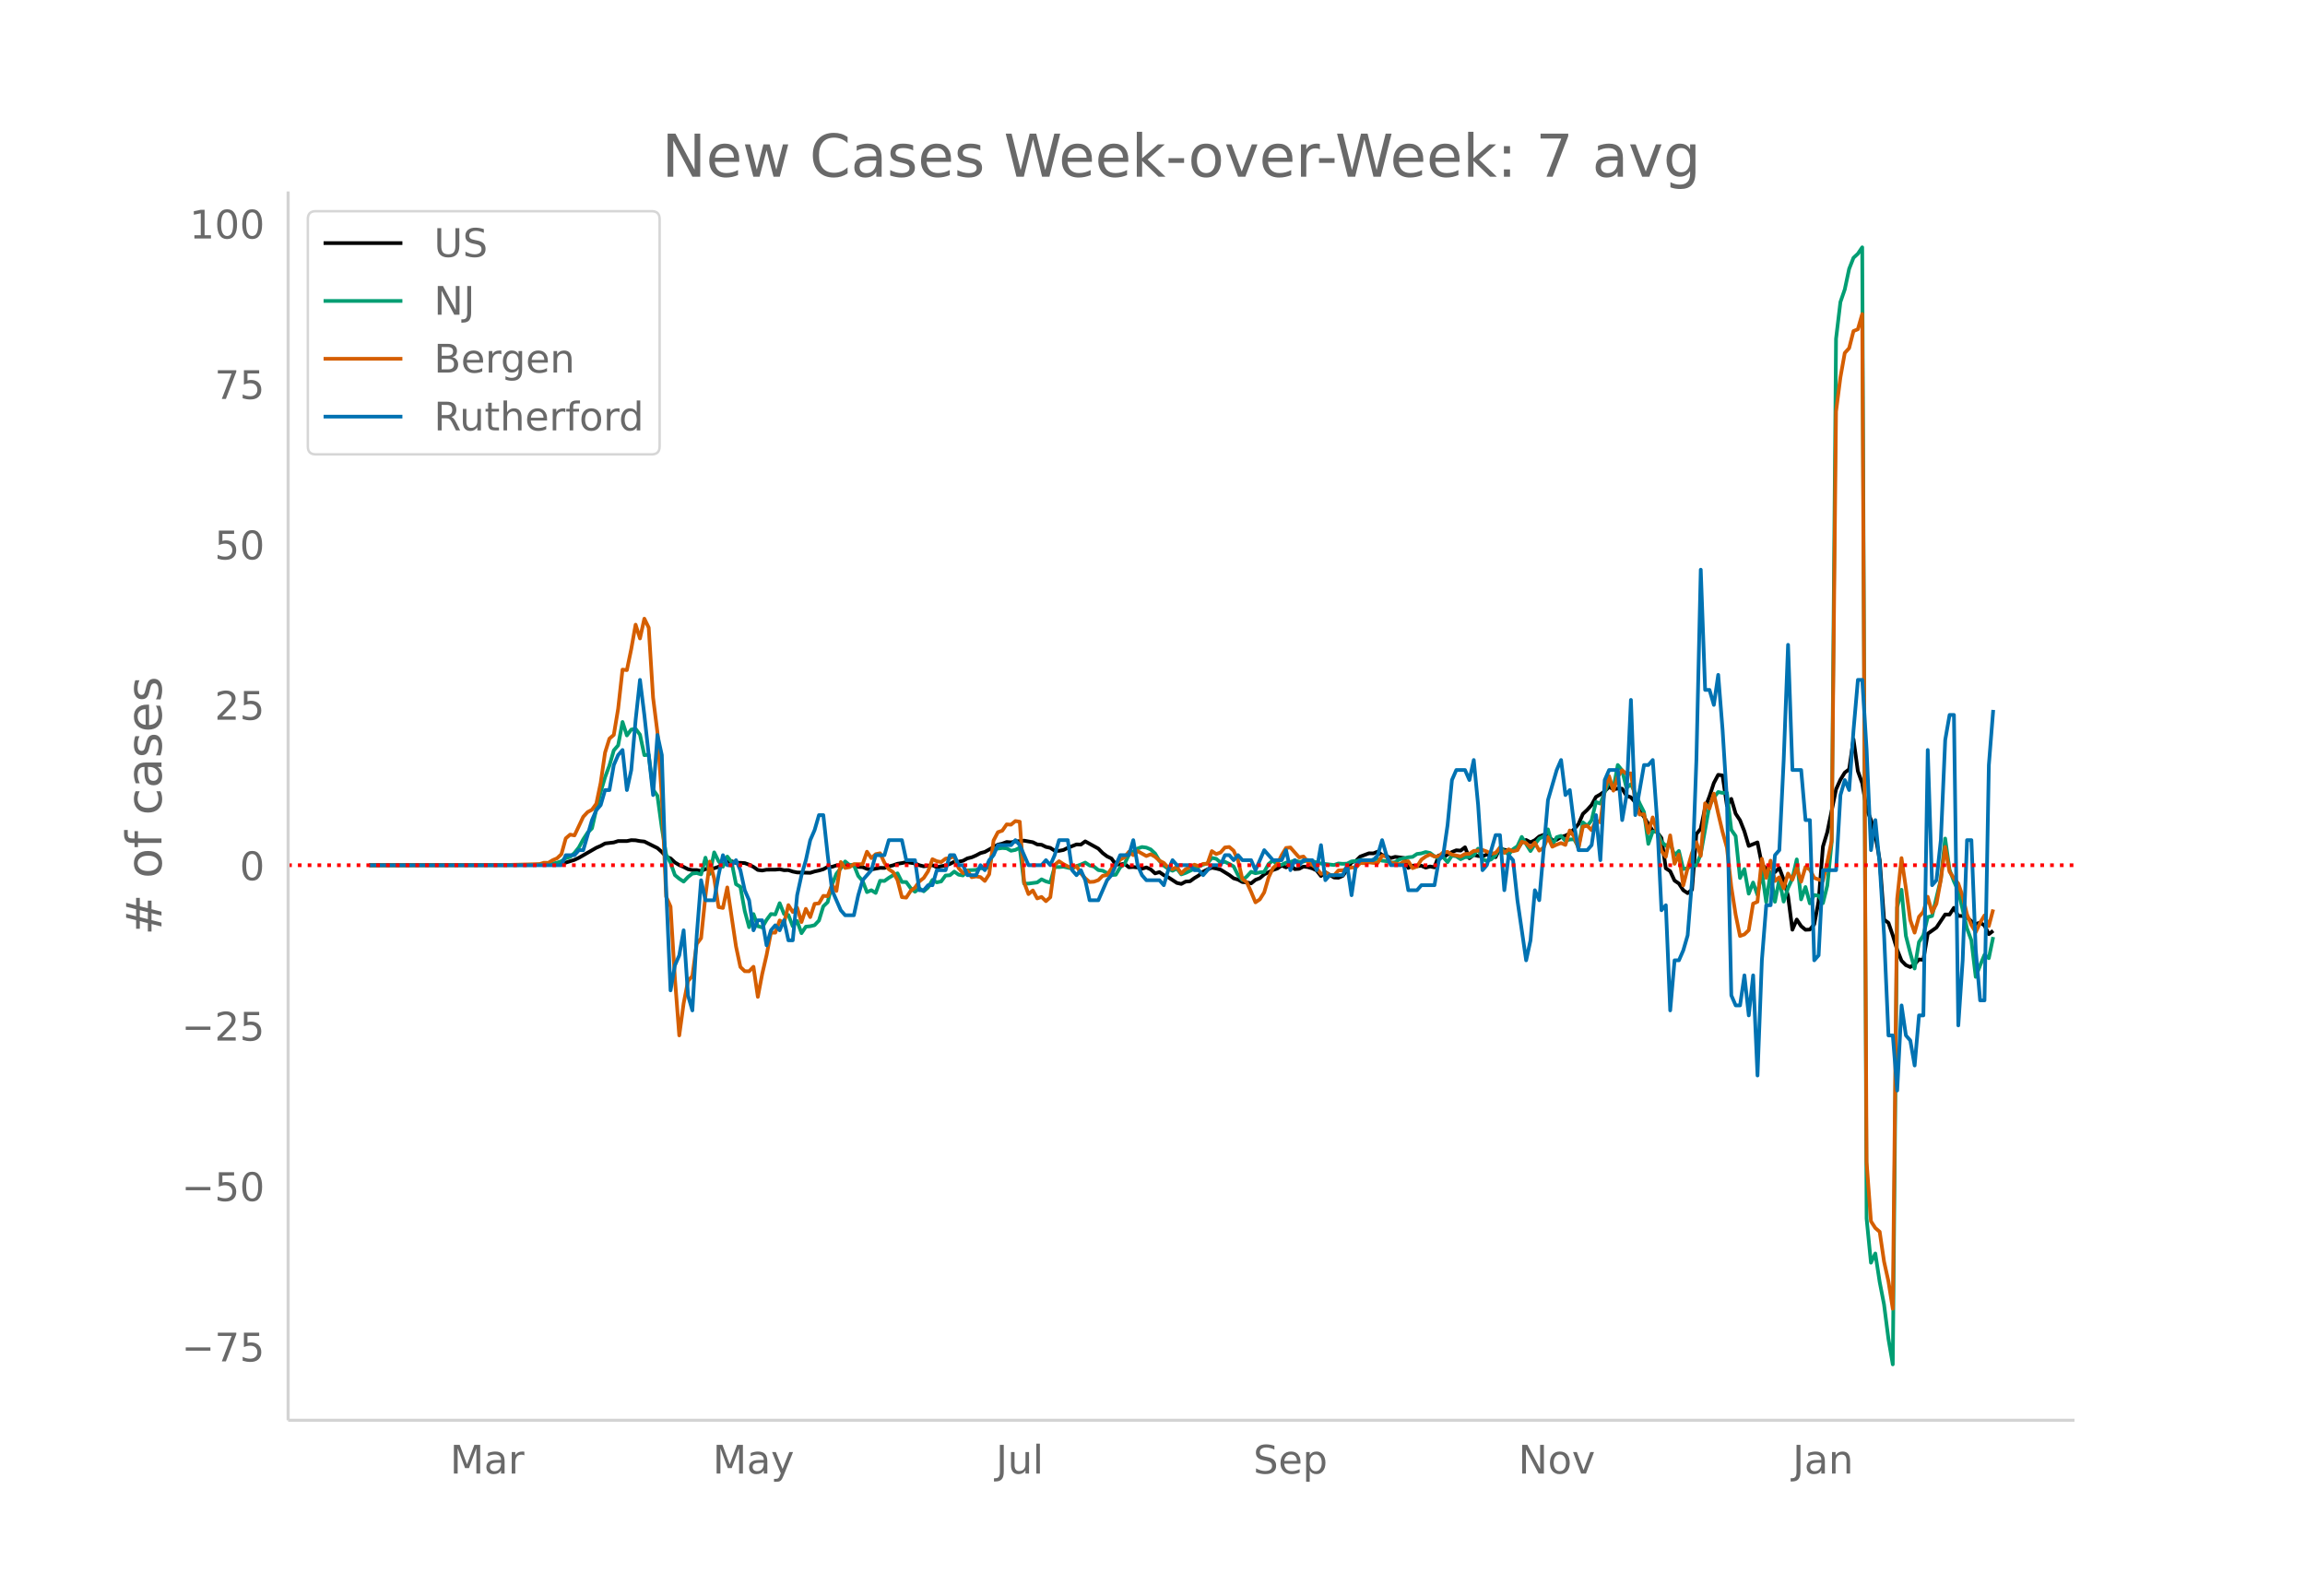 <svg height="864" viewBox="0 0 936 648" width="1248" xmlns="http://www.w3.org/2000/svg" xmlns:xlink="http://www.w3.org/1999/xlink"><defs><style>*{stroke-linecap:butt;stroke-linejoin:round}</style></defs><g id="figure_1"><path d="M0 648h936V0H0z" fill="#fff" id="patch_1"/><g id="axes_1"><path d="M117 576.72h725.4V77.76H117z" fill="none" id="patch_2"/><path clip-path="url(#p496a566697)" d="M149.973 351.328l65.59-.113 8.864-.24 1.773-.1 1.773-.226 1.772-.374 3.546-1.12 1.773-.823 7.09-4.087 1.773-.754 1.773-.987 3.545-.414 1.773-.571 3.546.015 1.772-.372 1.773.059 1.773.326 1.773.18 3.545 1.775 1.773.878 1.772 1.569 1.773 1.974 1.773.632 1.773 1.655 1.772 1.075 1.773.757 1.773.915 1.773.354 1.772-.007 1.773.379 1.773-.769 1.772-.28 1.773-.066 1.773-.595 1.773-.816 1.772-1.059 1.773-.364 1.773.66 1.773-.035 1.772.122 1.773.633 1.773.908 1.772 1.24 1.773.227 1.773-.336 3.545-.017 1.773-.174 1.773.402 1.773-.037 1.772.593 1.773.352 5.318.161 1.773-.557 1.773-.385 1.772-.513 1.773-.97 1.773-.009 1.773-.6 1.772-.032 3.546.137 1.772-.263 1.773.786 1.773.086 1.773.71 1.772.225 3.546-.647 1.773.047 1.772-.627 1.773-.45 1.773-.632 1.772-.264 1.773-.387 3.546.525 1.772.736 1.773.44 3.546-.465 1.772.837 1.773-.42 1.773-.287 1.772-.635 1.773-.915 1.773.007 1.773-.371 1.772-.97 1.773-.44 1.773-.764 1.773-.957 1.772-.464 5.318-2.964 1.773-.407 1.773-.667 1.773.15 1.772-.358 3.546-.331 3.545.638 1.773.893 1.773.137 1.772.866 1.773.398 1.773 1.14 1.773.063 1.772-.341 1.773-.883 3.546-1.39 1.772.068 1.773-1.3 5.318 2.94 1.773 1.807 1.773 1.343 1.772.85 1.773 2.435 1.773.011 1.773-.294 1.772 1.42 1.773-.11 1.773.208 1.772.494 1.773-.524 1.773.798 1.773 1.619 1.772-.526 1.773 1.247 1.773.84 3.545 2.322 1.773.396 1.773-.948 1.772-.126 1.773-1.29 1.773-1.064 1.773-1.544 1.772-.905 1.773-.71 1.773.33 1.773.458 3.545 2.185 1.773 1.34 1.772.52 1.773.994 1.773.139 1.773.392 1.772-1.42 1.773-.69 1.773-1.539 3.545-1.769 1.773-.6 1.773-1.237 1.772.771 1.773-1.011 1.773 1.722 1.773-.137 1.772-.908 1.773.22 1.773.514 1.773.84 1.772 2.264 1.773-1.56 3.545 2.176 1.773.09 1.773-.768 1.773-2.613 1.772-2.879 1.773-.572 1.773-1.767 3.545-1.329 1.773.038 1.773-.72 1.772 1.373 1.773.414 1.773.834 1.773-.496 3.545.442 1.773 4.043 1.773-.922 1.772.201 1.773-.15 1.773.76 1.772-.476 1.773.36 1.773-4.836 1.773.81 1.772-1.186 1.773-.992 1.773-.724 1.773.138 1.772-1.356 1.773 4.474 1.773-1.403 1.772.468 1.773.113 1.773-.694 1.773.312 1.772.751 1.773-3.608 1.773.604 1.773.278 1.772-.091 1.773-.36 1.773-2.815 1.772-.99 1.773.95 1.773-.863 1.773-1.509 1.772-.668 1.773-.002 1.773 2.314 1.773-.304 1.772-1.155 1.773-.503 1.773-.938 1.772-1.71 1.773-2.084 1.773-4.101 1.773-1.665 1.772-1.98 1.773-3.275 1.773-1.023 1.773-1.27 1.772-1.777 1.773.965 1.773-.292 1.772.078 1.773 2.847 1.773.63 1.773 2.038 1.772 3.589 1.773 2.303 1.773 2.94 1.773 2.65 1.772.62 1.773 2.4 1.773 12.288 1.772 1.167 1.773 3.815 1.773 1.195 1.773 2.72 1.772 1.197 1.773-1.406 1.773-22.594 1.773-2.147 1.772-8.536 1.773-4.595 1.773-5.413 1.772-3.36 1.773.246 1.773 12.198 1.773-2.678 1.772 5.991 1.773 2.692 1.773 4.474 1.773 5.957 3.545-1.448 1.773 8.92 3.545 3.58 1.773-.404 1.773-1.767 1.772 4.836 1.773 6.587 1.773 13.709 1.773-4.13 1.772 2.673 1.773 1.477 1.773-.086 1.772-2.106 1.773-9.343 1.773-22.27 1.773-5.853 3.545-17.367 1.773-3.914 1.773-2.881 1.772-1.334 1.773-12.166 1.773 12.903 1.772 4.936 1.773 10.419 1.773 4.455 1.773 6.025 1.772 10.31 1.773 24.167 1.773 1.275 1.773 5.11 1.772 5.822 1.773 4.457 1.773 1.81 1.772.77 1.773-1.18 1.773-1.903 1.773.16 1.772-10.596 3.546-2.528 3.545-5.3 1.773.038 1.773-2.733 1.772 3.282 1.773.028 1.773.491 1.773 1.648 1.772 1.131 1.773-.584 1.773 1.152 1.773 3.543 1.772-1.387h0" fill="none" stroke="#000" stroke-linecap="round" stroke-width="1.5" id="line2d_1"/><path clip-path="url(#p496a566697)" d="M149.973 351.328l67.363-.105 5.319-.255 3.545-.637 1.773-.604 1.772-1.244 1.773-.507 1.773-1.635 1.773-2.238 1.772-3.264 1.773-2.728 1.773-1.748 1.773-7.811 1.772-6.907 1.773-6.05 1.773-4.732 1.772-6.152 1.773-2.054 1.773-9.487 1.773 5.469 1.772-2.38 1.773-.298 1.773 2.367 1.773 8.319 1.772-.155 1.773 14.123 1.773 2.54 1.772 12.99 1.773 10.88 1.773 3.356 1.773 4.97 1.772 1.475 1.773 1.161 1.773-1.852 1.773-1.396 1.772-.234 1.773.57 1.773-6.798 1.772 6.592 1.773-8.746 1.773 3.604 1.773 2.23 1.772-4.124 1.773 2.297 1.773 8.909 1.773 1.064 1.772 9.815 1.773 6.592 1.773-5.339 1.772 4.92 1.773.511 1.773-3.06 1.773-2.384 1.772.172 1.773-4.58 1.773 4.4 1.773.402 1.772 4.577 1.773-2.15 1.773 4.953 1.772-2.644 1.773-.176 1.773-.423 1.773-1.882 1.772-5.775 1.773-1.693 1.773-7.132 1.773-4.396 1.772-2.222 1.773-2.782 1.773 1.475 1.772-.03 1.773 4.439 1.773 2.003 1.773 4.572 1.772-.776 1.773 1.107 1.773-4.937 1.773.076 1.772-1.266 1.773-1.077 1.773-.758 1.772 3.516 1.773.02 1.773 2.456 1.773 1.48 1.772-1.362 1.773 1.186 1.773-1.543 1.773-3.071 1.772.984 1.773-.381 1.773-2.393 1.772-.121 1.773-1.476 1.773 1.258 1.773.31 1.772-2.091 3.546-.168 1.773-.679 1.772.117 1.773-.645 1.773-7.627 1.772.176 1.773-.226 1.773.13 1.773.98 1.772-.335 1.773-.93 1.773 14.592 1.773.004 3.545-.461 1.773-1.266 1.772.855 1.773.47 1.773-6.408 1.773.109 1.772-.16 3.546.814 1.773-1.065 1.772-.616 1.773-.8 1.773 1.173 1.772.453 1.773 1.425 1.773.247 1.773.947 1.772.809 1.773-.113 1.773-3 1.773-1.334 1.772-3.796 3.546-2.527 1.772-.612 1.773.239 1.773.737 1.773 1.651 1.772 3.018 1.773 1.902 1.773 1.329 1.773.762 1.772-.871 1.773 2.355 1.773-.6 7.09-3.377 1.773-.47 1.773-2.262 1.773.373 1.773 1.483 1.772-.251 1.773.842 1.773 1.023 1.772 3.511 1.773 2.054 1.773-1.43 1.773-1.952 1.772.59 1.773-.351 1.773-.197 1.773-3.198 1.772-1.458 1.773 1.806 1.773-.033 1.772-.885 1.773-.238 1.773-.65 1.773.57 1.772-.096 1.773-.654 5.318 1.446 5.318.595 1.773-.62 1.773.142 1.773-.08 1.772-.888 1.773-.168 1.773-.415 1.773.05 1.772.47 1.773-.712 1.773-.235 1.772.708 1.773.18 1.773.629 1.773-.201 1.772-1.161 3.546-.83 1.773-.167 1.772-1.182 1.773-.23 1.773-.55 1.772.386 1.773 1.328 1.773.901 1.773-.599 1.772 2.091 1.773-2.657 1.773.281 1.773 1.173 1.772-.825 1.773-.025 1.773-.78 1.772-2.636 1.773 4.237 1.773.754 1.773-.64 1.772-1.673 1.773-3.206 3.546 2.925 1.772-2.17 1.773-1.216 1.773-3.792 3.545 5.737 1.773-2.762 1.773-2.3 1.772-.826 1.773-2.917 1.773 6.374 1.773-3.185 1.772-.536 1.773 2.02 1.773-.558 1.772-.1 1.773 3.126 1.773-9.995 1.773 1.442 1.772-2.255 1.773-7.442 1.773.632 3.545-9.09 1.773 2.884 1.773-9.45 1.772 2.217 1.773 7.14 1.773-1.537 1.773 3.52 1.772 4.22 1.773 3.5 1.773 12.97 1.773-5.034h1.772l1.773 4.124 1.773 1.672 1.772-1.006 1.773 4.958 1.773-1.848 1.773 7.346 1.772-.343 1.773-1.002 1.773-.122 1.773-4.605 3.545-19.734 1.773-3.202 1.772-2.259 1.773.352 1.773-.029 1.773 15.007 1.772 2.54 1.773 17.043 1.773-3.612 1.773 9.974 1.772-4.518 1.773 4.995 1.773-9.466 1.772 12.425 1.773-12.14 1.773 11.993 1.773-8.997 1.772 8.926 1.773-5.507 1.773-3.847 1.773-7.782 1.772 16.243 1.773-5.028 1.773 6.633 1.772-3.356 1.773.239 1.773 3.03 1.773-7.142 1.772-17.621 1.773-204.401 1.773-14.89 1.773-5.133 1.772-8.344 1.773-4.522 1.773-1.626 1.772-2.623 1.773 394.356 1.773 17.957 1.773-3.738 1.772 11.608 1.773 9.12 1.773 13.879 1.773 10.418 1.772-185.526 1.773-7.204 1.773 18.712 1.772 6.944 1.773 6.323 1.773-10.732 1.773-2.707 1.772-7.434 1.773-.453 3.546-14.885 1.772-16.558 1.773 12.669 1.773 4.693 1.772 3.847 3.546 15.275 1.773 4.84 1.772 14.852 1.773-4.651 1.773-4.308 1.773 1.366 1.772-8.604h0" fill="none" stroke="#009e73" stroke-linecap="round" stroke-width="1.5" id="line2d_2"/><path clip-path="url(#p496a566697)" d="M149.973 351.328l54.954-.08 14.182-.36 1.773-.558 1.773.04 1.772-1.078 1.773-.759 1.773-1.677 1.772-6.428 1.773-1.518 1.773.32 3.545-7.547 1.773-1.916 1.773-.959 1.773-2.435 1.772-8.505 1.773-12.258 1.773-5.67 1.772-1.518 1.773-10.62 1.773-15.892 1.773.2 1.772-8.545 1.773-9.903 1.773 5.59 1.773-8.025 1.772 3.633 1.773 28.39 1.773 14.134 1.772 25.954 1.773 40.767 1.773 4.033 1.773 29.108 1.772 23.199 1.773-12.977 1.773-9.104 1.773-2.036 1.772-13.017 1.773-2.356 1.773-17.21 1.772-13.894 1.773 6.907 1.773 11.58 1.773.36 1.772-8.346 3.546 23.957 1.773 8.345 1.772 1.717 1.773.04 1.773-1.837 1.772 12.219 1.773-9.304 1.773-7.626 1.773-9.144h1.772l1.773-4.951 1.773 1.038 1.773-7.267 1.772 2.795 1.773-1.757 1.773 5.83 1.772-5.35 1.773 3.353 1.773-5.39 1.773-.2 1.772-3.034 1.773.12 1.773-4.592 1.773 2.475 1.772-11.739 1.773 2.396 1.773-.32 1.772-1.237 3.546.04 1.773-5.071 1.772 2.595 1.773-1.597 1.773-.36 1.773 3.834 1.772 2.635 1.773 1.198 1.773 3.234 1.772 6.908 1.773.2 1.773-2.716 1.773-1.357 1.772-2.516 1.773-1.397 1.773-2.715 1.773-4.912 1.772.839 1.773.32 1.773-1.358 1.772-.32 1.773-.559 1.773 4.712 1.773 2.036 1.772-.998 1.773 2.635 1.773-.319 1.773.28 1.772 1.557 1.773-2.715 1.773-13.696 1.772-3.394 1.773-.599 1.773-2.555 1.773.12 1.772-1.478 1.773.28 1.773 24.676 1.773 4.711 1.772-1.477 1.773 3.234 1.773-.599 1.772 1.717 1.773-1.597 1.773-13.137 1.773-1.477 1.772 1.158 1.773.918 1.773.759 1.773-.879 1.772 2.955 1.773 1.997 1.773 1.517 1.772-.12 1.773-.639 1.773-1.757 1.773-.28 1.772-2.634 1.773-1.518 1.773-2.116 1.773-.958 1.772-2.236 1.773 1.357 1.773-1.637 3.545 1.997 1.773-.719 1.773.998 1.772 1.597 1.773.919 1.773 1.876 1.773.64 1.772-.88 1.773 2.636 1.773-1.717 3.545-1.837 1.773.56 1.773-.879 1.772-.08 1.773-5.11 1.773 1.197 1.773-.639 1.772-2.036 1.773-.2 1.773 1.518 1.772 3.913 1.773 7.586 1.773 1.318 1.773 3.873 1.772 4.272 1.773-1.198 1.773-2.835 1.773-6.029 1.772-3.833 1.773-1.597 1.773-3.674 1.772-2.914 1.773-.2 3.546 4.033 1.772-.36 1.773 2.196 3.546 2.516 1.772 2.356 1.773-.64 1.773 1.039 1.772.2 1.773-1.997 1.773-.08 1.773-.638 1.772-.52 1.773.04 1.773-1.836 1.773.08 1.772-.36 1.773.24 1.773.04 1.772-2.955 1.773.32 1.773 2.555 1.773.24 1.772.399 1.773-1.118 1.773-.16 1.773 2.795 1.772-.639 1.773-2.795 1.773-1.278 1.772-.838 1.773.838 1.773-.12 1.773-1.557 1.772-.2 1.773 1.079 3.546.758 1.772-.998 1.773-.04 1.773-1.198 1.772-.12 1.773-.279 1.773.639 1.773.918 1.772-.359 1.773-2.036 1.773 2.036 1.773-1.437 1.772.758 1.773-.439 1.773-3.394 1.772.52 1.773 1.796 1.773-1.957 1.773 3.235 1.772-1.158 1.773-4.313 1.773 3.873 1.773-.838 1.772-.639 1.773.759 1.773-5.87 1.772 2.516 1.773 4.671 1.773-8.744 1.773-.36 1.772 1.797 1.773-3.913 1.773.72 1.773-13.377 1.772-5.39 1.773 5.91 1.773-5.67 1.772-2.596 1.773 1.437 1.773-.2 1.773 10.741 1.772 5.99 1.773-.12 1.773 7.586 1.773-6.308 1.772 5.79 1.773 7.825 1.773 2.396 1.772-8.704 1.773 11.54 1.773-3.754 1.773 12.537 1.772-6.987 1.773-6.19 1.773-4.391 1.773 5.59 1.772-21.362 1.773 2.116 1.773-6.07 1.772 8.027 1.773 7.506 1.773 6.389 1.773 15.812 1.772 11.38 1.773 8.704 1.773-.64 1.773-1.716 1.772-10.78 1.773-.76 1.773-17.448 1.772 7.746 1.773-6.988 1.773 8.266 1.773-1.518 1.772 4.472 1.773-5.989 1.773 2.516 1.773-4.912 1.772 5.71 1.773-5.95 1.773.999 1.772 3.394 1.773.679 1.773.479 1.773-7.587 1.772-8.704 1.773-174.25 1.773-13.815 1.773-9.942 1.772-1.956 1.773-6.948 1.773-.719 1.772-6.189 1.773 344.266 1.773 24.117 1.773 2.755 1.772 1.518 1.773 12.098 1.773 7.986 1.773 11.18 1.772-166.344 1.773-16.65 1.773 12.099 1.772 13.016 1.773 5.151 1.773-6.428 1.773-2.037 1.772-6.109 1.773 6.389 1.773-3.554 1.773-9.663 1.772-13.416 1.773 10.062 1.773 2.596 1.772 2.196 1.773 5.15 1.773 7.387 1.773 4.273 1.772 2.955 1.773-3.794 1.773-2.994 1.773 4.312 1.772-6.748h0" fill="none" stroke="#d55e00" stroke-linecap="round" stroke-width="1.5" id="line2d_3"/><path clip-path="url(#p496a566697)" d="M149.973 351.328h78l1.772-4.067h3.546l1.773-2.034h1.772l3.546-12.202 1.773-4.067 1.772-2.034 1.773-6.1h1.773l1.772-10.169 1.773-4.067 1.773-2.034 1.773 16.27 1.772-8.135 1.773-20.336 1.773-16.27 1.773 14.236 3.545 32.538 1.773-24.404 1.772 8.135 1.773 54.908 1.773 40.673 1.773-10.168 1.772-4.067 1.773-10.169 1.773 26.438 1.773 6.1 1.772-30.504 1.773-22.37 1.773 8.135h3.545l1.773-10.169 1.773-8.134 1.772 4.067h1.773l1.773-2.034 1.773 4.068 1.772 8.134 1.773 4.068 1.773 12.201 1.772-4.067h1.773l1.773 10.168 1.773-6.1 1.772-2.034 1.773 2.033 1.773-4.067 1.773 8.135h1.772l1.773-18.303 1.773-8.135 1.772-6.1 1.773-8.135 1.773-4.067 1.773-6.101h1.772l1.773 16.269 1.773 14.235 3.545 8.135 1.773 2.033h3.545l1.773-8.134 1.773-6.101 3.545-4.067 1.773-6.101h3.546l1.772-6.101h5.318l1.773 8.134h3.546l1.772 12.202h1.773l1.773-2.033h1.773l1.772-6.101h3.546l1.772-6.101h1.773l1.773 4.067h1.773l1.772 4.067h3.546l1.773-4.067 1.772 2.034 1.773-4.068 1.773-2.033 1.772-4.067h5.319l1.772-2.034 1.773 2.034 3.546 8.134h5.318l1.772-2.034 1.773 2.034 1.773-4.067 1.773-6.101h3.545l1.773 12.202 1.773 2.033 1.772-2.033 1.773 4.067 1.773 8.135h3.545l3.546-8.135 1.772-2.034 3.546-8.134h3.545l1.773-6.101 1.773 10.168 1.772 4.067 1.773 2.034h5.318l1.773 2.034 1.773-6.101 1.773-4.068 1.772 2.034h5.318l1.773 2.034h1.773l1.773 2.033 3.545-4.067h3.546l1.772-4.067h1.773l1.773 2.033 1.772-2.033 1.773 2.033h3.546l1.772 4.068 3.546-8.135 3.545 4.067h3.546l1.772-4.067 1.773 8.135 1.773-4.068 1.773 2.034 1.772-2.034h3.546l1.773 4.068 1.772-10.168 1.773 14.235 1.773-2.034h5.318l1.773-4.067 1.772 12.202 1.773-12.202 1.773-2.034h5.318l1.773-2.033 1.772-6.101 1.773 6.1 1.773 4.068h5.318l1.773 10.168h3.545l1.773-2.033h5.318l1.773-10.169 1.773-2.033 1.772-12.202 1.773-18.303 1.773-4.067h3.545l1.773 4.067 1.773-8.134 1.772 18.302 1.773 26.438 1.773-2.034 3.545-12.202h1.773l1.773 22.37 1.773-14.235 1.772 2.033 1.773 16.27 3.545 24.403 1.773-8.134 1.773-20.337 1.773 4.068 3.545-40.673 3.546-12.202 1.772-4.067 1.773 14.235 1.773-2.034 1.772 14.236 1.773 10.168h3.546l1.772-2.033 1.773-12.202 1.773 18.302 1.773-32.538 1.772-4.067h3.546l1.772 20.336 1.773-10.168 1.773-38.639 1.773 46.774 3.545-20.337h1.773l1.773-2.033 1.772 24.403 1.773 36.606 1.773-2.034 1.772 42.707 1.773-20.337h1.773l1.773-4.067 1.772-6.101 1.773-22.37 1.773-48.807 1.773-77.279 1.772 48.808h1.773l1.773 6.1 1.772-12.201 1.773 22.37 1.773 28.47 1.773 79.313 1.772 4.067h1.773l1.773-12.202 1.773 16.27 1.772-16.27 1.773 40.673 1.773-46.774 1.772-22.37h1.773l1.773-20.336 1.773-2.034 1.772-36.605 1.773-46.774 1.773 50.84h3.545l1.773 20.337h1.773l1.772 56.942 1.773-2.033 1.773-34.572h5.318l1.773-30.505 1.773-6.1 1.772 4.066 1.773-24.403 1.773-20.337h1.772l1.773 28.471 1.773 40.673 1.773-12.202 1.772 18.303 1.773 28.471 1.773 40.673h1.773l1.772 22.37 1.773-34.572 1.773 12.202 1.772 2.033 1.773 10.169 1.773-20.337h1.773l1.772-107.783 1.773 54.909 1.773-2.034 1.773-16.27 1.772-40.672 1.773-10.168h1.773l1.772 126.086 1.773-26.438 1.773-48.807h1.773l1.772 44.74 1.773 20.336h1.773l1.773-95.58 1.772-22.37h0" fill="none" stroke="#0072b2" stroke-linecap="round" stroke-width="1.5" id="line2d_4"/><path clip-path="url(#p496a566697)" d="M117 351.328h725.4" fill="none" stroke="red" stroke-dasharray="1.5,2.475" stroke-width="1.5" id="line2d_5"/><path d="M117 576.72V77.76" fill="none" stroke="#d3d3d3" stroke-linecap="square" stroke-width="1.25" id="patch_3"/><path d="M117 576.72h725.4" fill="none" stroke="#d3d3d3" stroke-linecap="square" stroke-width="1.25" id="patch_4"/><g id="matplotlib.axis_1"><g id="xtick_1"><g transform="matrix(.16 0 0 -.16 182.743 598.378)" fill="#696969" id="text_1"><defs><path d="M9.813 72.906h14.703l18.593-49.61 18.703 49.61h14.704V0H66.89v64.016l-18.797-50h-9.907l-18.796 50V0H9.813z" id="DejaVuSans-77"/><path d="M34.281 27.484q-10.89 0-15.093-2.484-4.204-2.484-4.204-8.5 0-4.781 3.157-7.594 3.156-2.797 8.562-2.797 7.485 0 12 5.297 4.516 5.297 4.516 14.078v2zm17.922 3.72V0H43.22v8.297Q40.14 3.328 35.547.953q-4.594-2.375-11.234-2.375-8.391 0-13.36 4.719Q6 8.016 6 15.922q0 9.219 6.172 13.906 6.187 4.688 18.437 4.688h12.61v.89q0 6.203-4.078 9.594-4.078 3.39-11.453 3.39-4.688 0-9.141-1.124-4.438-1.125-8.531-3.375v8.312q4.921 1.906 9.562 2.844 4.64.953 9.031.953 11.875 0 17.735-6.156 5.86-6.14 5.86-18.64z" id="DejaVuSans-97"/><path d="M41.11 46.297q-1.516.875-3.297 1.281Q36.03 48 33.89 48q-7.625 0-11.703-4.953-4.079-4.953-4.079-14.234V0H9.08v54.688h9.03v-8.5q2.844 4.984 7.375 7.39Q30.031 56 36.531 56q.922 0 2.047-.125 1.125-.11 2.484-.36z" id="DejaVuSans-114"/></defs><use xlink:href="#DejaVuSans-77"/><use x="86.279" xlink:href="#DejaVuSans-97"/><use x="147.559" xlink:href="#DejaVuSans-114"/></g></g><g id="xtick_2"><g transform="matrix(.16 0 0 -.16 289.433 598.378)" fill="#696969" id="text_2"><defs><path d="M32.172-5.078q-3.797-9.766-7.422-12.735-3.61-2.984-9.656-2.984H7.906v7.516h5.282q3.703 0 5.75 1.765Q21-9.766 23.483-3.219l1.61 4.094-22.11 53.813H12.5l17.094-42.766 17.093 42.766h9.516z" id="DejaVuSans-121"/></defs><use xlink:href="#DejaVuSans-77"/><use x="86.279" xlink:href="#DejaVuSans-97"/><use x="147.559" xlink:href="#DejaVuSans-121"/></g></g><g id="xtick_3"><g transform="matrix(.16 0 0 -.16 404.457 598.378)" fill="#696969" id="text_3"><defs><path d="M9.813 72.906h9.859V5.078q0-13.187-5-19.14-5-5.954-16.094-5.954h-3.75v8.297h3.078q6.531 0 9.219 3.672Q9.813-4.39 9.813 5.078z" id="DejaVuSans-74"/><path d="M8.5 21.578v33.11h8.984V21.922q0-7.766 3.016-11.656 3.031-3.875 9.094-3.875 7.265 0 11.484 4.64 4.234 4.64 4.234 12.656v31h8.985V0h-8.984v8.406Q42.047 3.422 37.718 1q-4.313-2.422-10.032-2.422-9.421 0-14.312 5.86Q8.5 10.296 8.5 21.578zM31.11 56z" id="DejaVuSans-117"/><path d="M9.422 75.984h8.984V0H9.422z" id="DejaVuSans-108"/></defs><use xlink:href="#DejaVuSans-74"/><use x="29.492" xlink:href="#DejaVuSans-117"/><use x="92.871" xlink:href="#DejaVuSans-108"/></g></g><g id="xtick_4"><g transform="matrix(.16 0 0 -.16 508.938 598.378)" fill="#696969" id="text_4"><defs><path d="M53.516 70.516V60.89q-5.61 2.687-10.594 4-4.984 1.328-9.625 1.328-8.047 0-12.422-3.125t-4.375-8.89q0-4.845 2.906-7.313 2.907-2.453 11.016-3.97l5.953-1.218q11.031-2.11 16.281-7.406 5.25-5.297 5.25-14.172 0-10.61-7.11-16.078-7.093-5.469-20.812-5.469-5.172 0-11.015 1.172Q13.14.922 6.89 3.219v10.156q6-3.36 11.765-5.078 5.766-1.703 11.328-1.703 8.438 0 13.032 3.312 4.593 3.328 4.593 9.485 0 5.359-3.297 8.39-3.296 3.032-10.812 4.547L27.484 33.5q-11.03 2.188-15.968 6.875-4.922 4.688-4.922 13.047 0 9.672 6.812 15.234 6.813 5.563 18.766 5.563 5.14 0 10.453-.938 5.328-.922 10.89-2.765z" id="DejaVuSans-83"/><path d="M56.203 29.594v-4.39H14.891q.593-9.282 5.593-14.142 5-4.859 13.938-4.859 5.172 0 10.031 1.266 4.86 1.265 9.656 3.812v-8.5Q49.266.734 44.187-.344 39.11-1.422 33.892-1.422q-13.094 0-20.735 7.61-7.64 7.625-7.64 20.625 0 13.421 7.25 21.296Q20.016 56 32.328 56q11.031 0 17.453-7.11 6.422-7.093 6.422-19.296zm-8.984 2.64q-.094 7.36-4.125 11.75-4.032 4.407-10.672 4.407-7.516 0-12.031-4.25-4.516-4.25-5.203-11.97z" id="DejaVuSans-101"/><path d="M18.11 8.203v-29H9.077v75.484h9.031v-8.296q2.844 4.875 7.157 7.234Q29.594 56 35.594 56q9.968 0 16.187-7.906 6.235-7.907 6.235-20.797T51.78 6.484q-6.218-7.906-16.187-7.906-6 0-10.328 2.375-4.313 2.375-7.157 7.25zm30.578 19.094q0 9.906-4.079 15.547-4.078 5.64-11.203 5.64-7.14 0-11.218-5.64-4.079-5.64-4.079-15.547 0-9.906 4.078-15.547 4.079-5.64 11.22-5.64 7.124 0 11.202 5.64t4.078 15.547z" id="DejaVuSans-112"/></defs><use xlink:href="#DejaVuSans-83"/><use x="63.477" xlink:href="#DejaVuSans-101"/><use x="125" xlink:href="#DejaVuSans-112"/></g></g><g id="xtick_5"><g transform="matrix(.16 0 0 -.16 616.54 598.378)" fill="#696969" id="text_5"><defs><path d="M9.813 72.906h13.28l32.329-60.984v60.984h9.562V0h-13.28L19.39 60.984V0H9.813z" id="DejaVuSans-78"/><path d="M30.61 48.39q-7.22 0-11.422-5.64-4.204-5.64-4.204-15.453 0-9.813 4.172-15.453 4.188-5.64 11.453-5.64 7.188 0 11.375 5.655 4.203 5.672 4.203 15.438 0 9.719-4.203 15.406-4.187 5.688-11.375 5.688zm0 7.61q11.718 0 18.406-7.625 6.703-7.61 6.703-21.078 0-13.422-6.703-21.078-6.688-7.64-18.407-7.64-11.765 0-18.437 7.64-6.656 7.656-6.656 21.078 0 13.469 6.656 21.078Q18.844 56 30.609 56z" id="DejaVuSans-111"/><path d="M2.984 54.688H12.5L29.594 8.797l17.093 45.89h9.516L35.687 0H23.485z" id="DejaVuSans-118"/></defs><use xlink:href="#DejaVuSans-78"/><use x="74.805" xlink:href="#DejaVuSans-111"/><use x="135.986" xlink:href="#DejaVuSans-118"/></g></g><g id="xtick_6"><g transform="matrix(.16 0 0 -.16 727.958 598.378)" fill="#696969" id="text_6"><defs><path d="M54.89 33.016V0h-8.984v32.719q0 7.765-3.031 11.61-3.031 3.858-9.078 3.858-7.281 0-11.484-4.64-4.204-4.625-4.204-12.64V0H9.08v54.688h9.03v-8.5q3.235 4.937 7.594 7.374Q30.078 56 35.797 56q9.422 0 14.25-5.828 4.844-5.828 4.844-17.156z" id="DejaVuSans-110"/></defs><use xlink:href="#DejaVuSans-74"/><use x="29.492" xlink:href="#DejaVuSans-97"/><use x="90.771" xlink:href="#DejaVuSans-110"/></g></g></g><g id="matplotlib.axis_2"><g id="ytick_1"><g transform="matrix(.16 0 0 -.16 73.733 552.82)" fill="#696969" id="text_7"><defs><path d="M10.594 35.5h62.593v-8.297H10.594z" id="DejaVuSans-8722"/><path d="M8.203 72.906h46.875v-4.203L28.61 0H18.312L43.22 64.594H8.203z" id="DejaVuSans-55"/><path d="M10.797 72.906h38.719v-8.312H19.828v-17.86q2.14.735 4.281 1.094 2.157.36 4.313.36 12.203 0 19.328-6.688 7.14-6.688 7.14-18.11 0-11.765-7.328-18.296-7.328-6.516-20.656-6.516-4.593 0-9.36.781-4.75.782-9.827 2.344v9.922q4.39-2.39 9.078-3.563 4.687-1.171 9.906-1.171 8.453 0 13.375 4.437 4.938 4.438 4.938 12.063 0 7.609-4.938 12.047-4.922 4.453-13.375 4.453-3.953 0-7.89-.875-3.922-.875-8.016-2.735z" id="DejaVuSans-53"/></defs><use xlink:href="#DejaVuSans-8722"/><use x="83.789" xlink:href="#DejaVuSans-55"/><use x="147.412" xlink:href="#DejaVuSans-53"/></g></g><g id="ytick_2"><g transform="matrix(.16 0 0 -.16 73.733 487.683)" fill="#696969" id="text_8"><defs><path d="M31.781 66.406q-7.61 0-11.453-7.5Q16.5 51.422 16.5 36.375q0-14.984 3.828-22.484 3.844-7.5 11.453-7.5 7.672 0 11.5 7.5 3.844 7.5 3.844 22.484 0 15.047-3.844 22.531-3.828 7.5-11.5 7.5zm0 7.813q12.266 0 18.735-9.703 6.468-9.688 6.468-28.141 0-18.406-6.468-28.11-6.47-9.687-18.735-9.687-12.25 0-18.718 9.688-6.47 9.703-6.47 28.109 0 18.453 6.47 28.14Q19.53 74.22 31.78 74.22z" id="DejaVuSans-48"/></defs><use xlink:href="#DejaVuSans-8722"/><use x="83.789" xlink:href="#DejaVuSans-53"/><use x="147.412" xlink:href="#DejaVuSans-48"/></g></g><g id="ytick_3"><g transform="matrix(.16 0 0 -.16 73.733 422.545)" fill="#696969" id="text_9"><defs><path d="M19.188 8.297h34.421V0H7.33v8.297q5.609 5.812 15.296 15.594 9.703 9.797 12.188 12.64 4.734 5.313 6.609 9 1.89 3.688 1.89 7.25 0 5.813-4.078 9.469-4.078 3.672-10.625 3.672-4.64 0-9.797-1.61-5.14-1.609-11-4.89v9.969Q13.767 71.78 18.938 73q5.188 1.219 9.485 1.219 11.328 0 18.062-5.672 6.735-5.656 6.735-15.125 0-4.5-1.688-8.531-1.672-4.016-6.125-9.485-1.218-1.422-7.765-8.187-6.532-6.766-18.453-18.922z" id="DejaVuSans-50"/></defs><use xlink:href="#DejaVuSans-8722"/><use x="83.789" xlink:href="#DejaVuSans-50"/><use x="147.412" xlink:href="#DejaVuSans-53"/></g></g><g id="ytick_4"><use xlink:href="#DejaVuSans-48" transform="matrix(.16 0 0 -.16 97.32 357.407)" fill="#696969" id="text_10"/></g><g id="ytick_5"><g transform="matrix(.16 0 0 -.16 87.14 292.269)" fill="#696969" id="text_11"><use xlink:href="#DejaVuSans-50"/><use x="63.623" xlink:href="#DejaVuSans-53"/></g></g><g id="ytick_6"><g transform="matrix(.16 0 0 -.16 87.14 227.13)" fill="#696969" id="text_12"><use xlink:href="#DejaVuSans-53"/><use x="63.623" xlink:href="#DejaVuSans-48"/></g></g><g id="ytick_7"><g transform="matrix(.16 0 0 -.16 87.14 161.993)" fill="#696969" id="text_13"><use xlink:href="#DejaVuSans-55"/><use x="63.623" xlink:href="#DejaVuSans-53"/></g></g><g id="ytick_8"><g transform="matrix(.16 0 0 -.16 76.96 96.855)" fill="#696969" id="text_14"><defs><path d="M12.406 8.297h16.11v55.625l-17.532-3.516v8.985l17.438 3.515h9.86V8.296H54.39V0H12.406z" id="DejaVuSans-49"/></defs><use xlink:href="#DejaVuSans-49"/><use x="63.623" xlink:href="#DejaVuSans-48"/><use x="127.246" xlink:href="#DejaVuSans-48"/></g></g><g transform="matrix(0 -.2 -.2 0 65.573 379.813)" fill="#696969" id="text_15"><defs><path d="M51.125 44H36.922l-4.11-16.313h14.313zm-7.328 27.781l-5.078-20.265h14.265L58.11 71.78h7.813L60.89 51.516h15.234V44h-17.14l-4-16.313h15.53V20.22H53.079L48 0h-7.813l5.032 20.219H30.906L25.875 0h-7.86l5.079 20.219H7.719v7.468h17.187L29 44H13.281v7.516h17.625l4.985 20.265z" id="DejaVuSans-35"/><path d="M37.11 75.984V68.5h-8.594q-4.828 0-6.72-1.953-1.874-1.953-1.874-7.031v-4.828h14.797v-6.985H19.922V0H10.89v47.703H2.297v6.984h8.594V58.5q0 9.125 4.25 13.297 4.25 4.187 13.468 4.187z" id="DejaVuSans-102"/><path d="M48.781 52.594v-8.407q-3.812 2.11-7.64 3.157-3.828 1.047-7.735 1.047-8.75 0-13.593-5.547-4.829-5.532-4.829-15.547 0-10.016 4.829-15.563 4.843-5.53 13.593-5.53 3.907 0 7.735 1.046 3.828 1.047 7.64 3.156V2.094Q45.016.344 40.984-.531q-4.015-.89-8.562-.89-12.36 0-19.64 7.765-7.266 7.765-7.266 20.953 0 13.375 7.343 21.031Q20.22 56 33.016 56q4.14 0 8.093-.86 3.953-.843 7.672-2.546z" id="DejaVuSans-99"/><path d="M44.281 53.078v-8.5q-3.797 1.953-7.906 2.922-4.094.984-8.5.984-6.688 0-10.031-2.047-3.344-2.046-3.344-6.156 0-3.125 2.39-4.906 2.391-1.781 9.626-3.39l3.078-.688q9.562-2.047 13.593-5.781 4.032-3.735 4.032-10.422 0-7.625-6.032-12.078-6.03-4.438-16.578-4.438-4.39 0-9.156.86Q10.688.296 5.422 2v9.281q4.984-2.594 9.812-3.89 4.829-1.282 9.579-1.282 6.343 0 9.75 2.172 3.421 2.172 3.421 6.125 0 3.656-2.468 5.61-2.453 1.953-10.813 3.765l-3.125.735q-8.344 1.75-12.062 5.39-3.704 3.64-3.704 9.985 0 7.718 5.47 11.906Q16.75 56 26.811 56q4.97 0 9.36-.734 4.406-.72 8.11-2.188z" id="DejaVuSans-115"/></defs><use xlink:href="#DejaVuSans-35"/><use x="83.789" xlink:href="#DejaVuSans-32"/><use x="115.576" xlink:href="#DejaVuSans-111"/><use x="176.758" xlink:href="#DejaVuSans-102"/><use x="211.963" xlink:href="#DejaVuSans-32"/><use x="243.75" xlink:href="#DejaVuSans-99"/><use x="298.73" xlink:href="#DejaVuSans-97"/><use x="360.01" xlink:href="#DejaVuSans-115"/><use x="412.109" xlink:href="#DejaVuSans-101"/><use x="473.633" xlink:href="#DejaVuSans-115"/></g></g><g transform="matrix(.24 0 0 -.24 268.746 71.76)" fill="#696969" id="text_16"><defs><path d="M4.203 54.688h8.985l11.234-42.672 11.172 42.672h10.593l11.235-42.672 11.187 42.672h8.985L63.28 0H52.688L40.922 44.828 29.109 0H18.5z" id="DejaVuSans-119"/><path d="M64.406 67.281v-10.39q-4.984 4.64-10.625 6.922-5.64 2.296-11.984 2.296-12.5 0-19.14-7.64-6.641-7.64-6.641-22.094 0-14.406 6.64-22.047 6.64-7.64 19.14-7.64 6.345 0 11.985 2.296 5.64 2.297 10.625 6.938V5.609Q59.234 2.094 53.437.33q-5.78-1.75-12.218-1.75-16.563 0-26.094 10.124-9.516 10.14-9.516 27.672 0 17.578 9.516 27.703 9.531 10.14 26.094 10.14 6.531 0 12.312-1.734 5.797-1.734 10.875-5.203z" id="DejaVuSans-67"/><path d="M3.328 72.906h9.953L28.61 11.281l15.282 61.625h11.093l15.328-61.625 15.282 61.625h10.015L77.297 0H64.89L49.516 63.281 33.984 0H21.578z" id="DejaVuSans-87"/><path d="M9.078 75.984h9.031V31.11l26.813 23.578H56.39l-29-25.578L57.625 0H45.906L18.11 26.703V0H9.08z" id="DejaVuSans-107"/><path d="M4.89 31.39h26.313v-8H4.891z" id="DejaVuSans-45"/><path d="M11.719 12.406h10.297V0H11.719zm0 39.297h10.297v-12.39H11.719z" id="DejaVuSans-58"/><path d="M45.406 27.984q0 9.766-4.031 15.125-4.016 5.375-11.297 5.375-7.219 0-11.25-5.375-4.031-5.359-4.031-15.125 0-9.718 4.031-15.093t11.25-5.375q7.281 0 11.297 5.375 4.031 5.375 4.031 15.093zm8.985-21.203q0-13.953-6.203-20.765Q42-20.797 29.203-20.797q-4.734 0-8.937.703-4.203.703-8.157 2.172v8.735q3.954-2.141 7.813-3.157 3.86-1.031 7.86-1.031 8.843 0 13.234 4.61 4.39 4.609 4.39 13.937v4.453q-2.781-4.844-7.125-7.234Q33.938 0 27.875 0 17.828 0 11.672 7.656q-6.156 7.672-6.156 20.328 0 12.688 6.156 20.344Q17.828 56 27.875 56q6.063 0 10.406-2.39 4.344-2.391 7.125-7.22v8.297h8.985z" id="DejaVuSans-103"/></defs><use xlink:href="#DejaVuSans-78"/><use x="74.805" xlink:href="#DejaVuSans-101"/><use x="136.328" xlink:href="#DejaVuSans-119"/><use x="218.115" xlink:href="#DejaVuSans-32"/><use x="249.902" xlink:href="#DejaVuSans-67"/><use x="319.727" xlink:href="#DejaVuSans-97"/><use x="381.006" xlink:href="#DejaVuSans-115"/><use x="433.105" xlink:href="#DejaVuSans-101"/><use x="494.629" xlink:href="#DejaVuSans-115"/><use x="546.729" xlink:href="#DejaVuSans-32"/><use x="578.516" xlink:href="#DejaVuSans-87"/><use x="671.518" xlink:href="#DejaVuSans-101"/><use x="733.041" xlink:href="#DejaVuSans-101"/><use x="794.564" xlink:href="#DejaVuSans-107"/><use x="852.475" xlink:href="#DejaVuSans-45"/><use x="890.434" xlink:href="#DejaVuSans-111"/><use x="951.615" xlink:href="#DejaVuSans-118"/><use x="1010.795" xlink:href="#DejaVuSans-101"/><use x="1072.318" xlink:href="#DejaVuSans-114"/><use x="1107.057" xlink:href="#DejaVuSans-45"/><use x="1139.141" xlink:href="#DejaVuSans-87"/><use x="1232.143" xlink:href="#DejaVuSans-101"/><use x="1293.666" xlink:href="#DejaVuSans-101"/><use x="1355.189" xlink:href="#DejaVuSans-107"/><use x="1413.1" xlink:href="#DejaVuSans-58"/><use x="1446.791" xlink:href="#DejaVuSans-32"/><use x="1478.578" xlink:href="#DejaVuSans-55"/><use x="1542.201" xlink:href="#DejaVuSans-32"/><use x="1573.988" xlink:href="#DejaVuSans-97"/><use x="1635.268" xlink:href="#DejaVuSans-118"/><use x="1694.447" xlink:href="#DejaVuSans-103"/></g><g id="legend_1"><path d="M128.2 184.5h136.45q3.2 0 3.2-3.2V88.96q0-3.2-3.2-3.2H128.2q-3.2 0-3.2 3.2v92.34q0 3.2 3.2 3.2z" fill="none" opacity=".8" stroke="#ccc" id="patch_5"/><path d="M131.4 98.718h32" fill="none" stroke="#000" stroke-linecap="round" stroke-width="1.5" id="line2d_6"/><g transform="matrix(.16 0 0 -.16 176.2 104.317)" fill="#696969" id="text_17"><defs><path d="M8.688 72.906h9.921V28.61q0-11.718 4.235-16.875 4.25-5.14 13.781-5.14 9.469 0 13.719 5.14 4.25 5.157 4.25 16.875v44.297H64.5V27.391q0-14.25-7.063-21.532-7.046-7.28-20.812-7.28-13.828 0-20.89 7.28-7.047 7.282-7.047 21.532z" id="DejaVuSans-85"/></defs><use xlink:href="#DejaVuSans-85"/><use x="73.193" xlink:href="#DejaVuSans-83"/></g><path d="M131.4 122.203h32" fill="none" stroke="#009e73" stroke-linecap="round" stroke-width="1.5" id="line2d_8"/><g transform="matrix(.16 0 0 -.16 176.2 127.802)" fill="#696969" id="text_18"><use xlink:href="#DejaVuSans-78"/><use x="74.805" xlink:href="#DejaVuSans-74"/></g><path d="M131.4 145.688h32" fill="none" stroke="#d55e00" stroke-linecap="round" stroke-width="1.5" id="line2d_10"/><g transform="matrix(.16 0 0 -.16 176.2 151.287)" fill="#696969" id="text_19"><defs><path d="M19.672 34.813V8.108H35.5q7.953 0 11.781 3.297 3.844 3.297 3.844 10.078 0 6.844-3.844 10.078-3.828 3.25-11.781 3.25zm0 29.984V42.828h14.61q7.218 0 10.75 2.703 3.546 2.719 3.546 8.282 0 5.515-3.547 8.25-3.531 2.734-10.75 2.734zm-9.86 8.11h25.204q11.28 0 17.375-4.688Q58.5 63.53 58.5 54.89q0-6.703-3.125-10.657-3.125-3.953-9.188-4.922 7.282-1.562 11.313-6.53 4.031-4.954 4.031-12.376 0-9.765-6.64-15.093Q48.25 0 35.984 0H9.812z" id="DejaVuSans-66"/></defs><use xlink:href="#DejaVuSans-66"/><use x="68.604" xlink:href="#DejaVuSans-101"/><use x="130.127" xlink:href="#DejaVuSans-114"/><use x="169.49" xlink:href="#DejaVuSans-103"/><use x="232.967" xlink:href="#DejaVuSans-101"/><use x="294.49" xlink:href="#DejaVuSans-110"/></g><path d="M131.4 169.173h32" fill="none" stroke="#0072b2" stroke-linecap="round" stroke-width="1.5" id="line2d_12"/><g transform="matrix(.16 0 0 -.16 176.2 174.773)" fill="#696969" id="text_20"><defs><path d="M44.39 34.188q3.172-1.079 6.172-4.594 3-3.516 6.032-9.672L66.609 0H56l-9.313 18.703q-3.624 7.328-7.015 9.719-3.39 2.39-9.25 2.39h-10.75V0h-9.86v72.906h22.266q12.5 0 18.656-5.234 6.157-5.219 6.157-15.766 0-6.89-3.203-11.437-3.204-4.532-9.297-6.282zM19.673 64.797V38.922h12.406q7.125 0 10.766 3.297 3.64 3.297 3.64 9.687 0 6.39-3.64 9.64-3.64 3.25-10.766 3.25z" id="DejaVuSans-82"/><path d="M18.313 70.219V54.688h18.5v-6.985h-18.5V18.016q0-6.688 1.828-8.594 1.828-1.906 7.453-1.906h9.218V0h-9.218q-10.407 0-14.36 3.875-3.953 3.89-3.953 14.14v29.688H2.687v6.984h6.594V70.22z" id="DejaVuSans-116"/><path d="M54.89 33.016V0h-8.984v32.719q0 7.765-3.031 11.61-3.031 3.858-9.078 3.858-7.281 0-11.484-4.64-4.204-4.625-4.204-12.64V0H9.08v75.984h9.03V46.188q3.235 4.937 7.594 7.374Q30.078 56 35.797 56q9.422 0 14.25-5.828 4.844-5.828 4.844-17.156z" id="DejaVuSans-104"/><path d="M45.406 46.39v29.594h8.985V0h-8.985v8.203Q42.578 3.328 38.25.953q-4.313-2.375-10.375-2.375-9.906 0-16.14 7.906-6.22 7.922-6.22 20.813 0 12.89 6.22 20.797Q17.968 56 27.874 56q6.063 0 10.375-2.375 4.328-2.36 7.156-7.234zm-30.61-19.093q0-9.906 4.079-15.547 4.078-5.64 11.203-5.64 7.125 0 11.219 5.64 4.11 5.64 4.11 15.547 0 9.906-4.11 15.547-4.094 5.64-11.219 5.64-7.125 0-11.203-5.64-4.078-5.64-4.078-15.547z" id="DejaVuSans-100"/></defs><use xlink:href="#DejaVuSans-82"/><use x="64.982" xlink:href="#DejaVuSans-117"/><use x="128.361" xlink:href="#DejaVuSans-116"/><use x="167.57" xlink:href="#DejaVuSans-104"/><use x="230.949" xlink:href="#DejaVuSans-101"/><use x="292.473" xlink:href="#DejaVuSans-114"/><use x="333.586" xlink:href="#DejaVuSans-102"/><use x="368.791" xlink:href="#DejaVuSans-111"/><use x="429.973" xlink:href="#DejaVuSans-114"/><use x="469.336" xlink:href="#DejaVuSans-100"/></g></g></g></g><defs><clipPath id="p496a566697"><path d="M117 77.76h725.4v498.96H117z"/></clipPath></defs></svg>